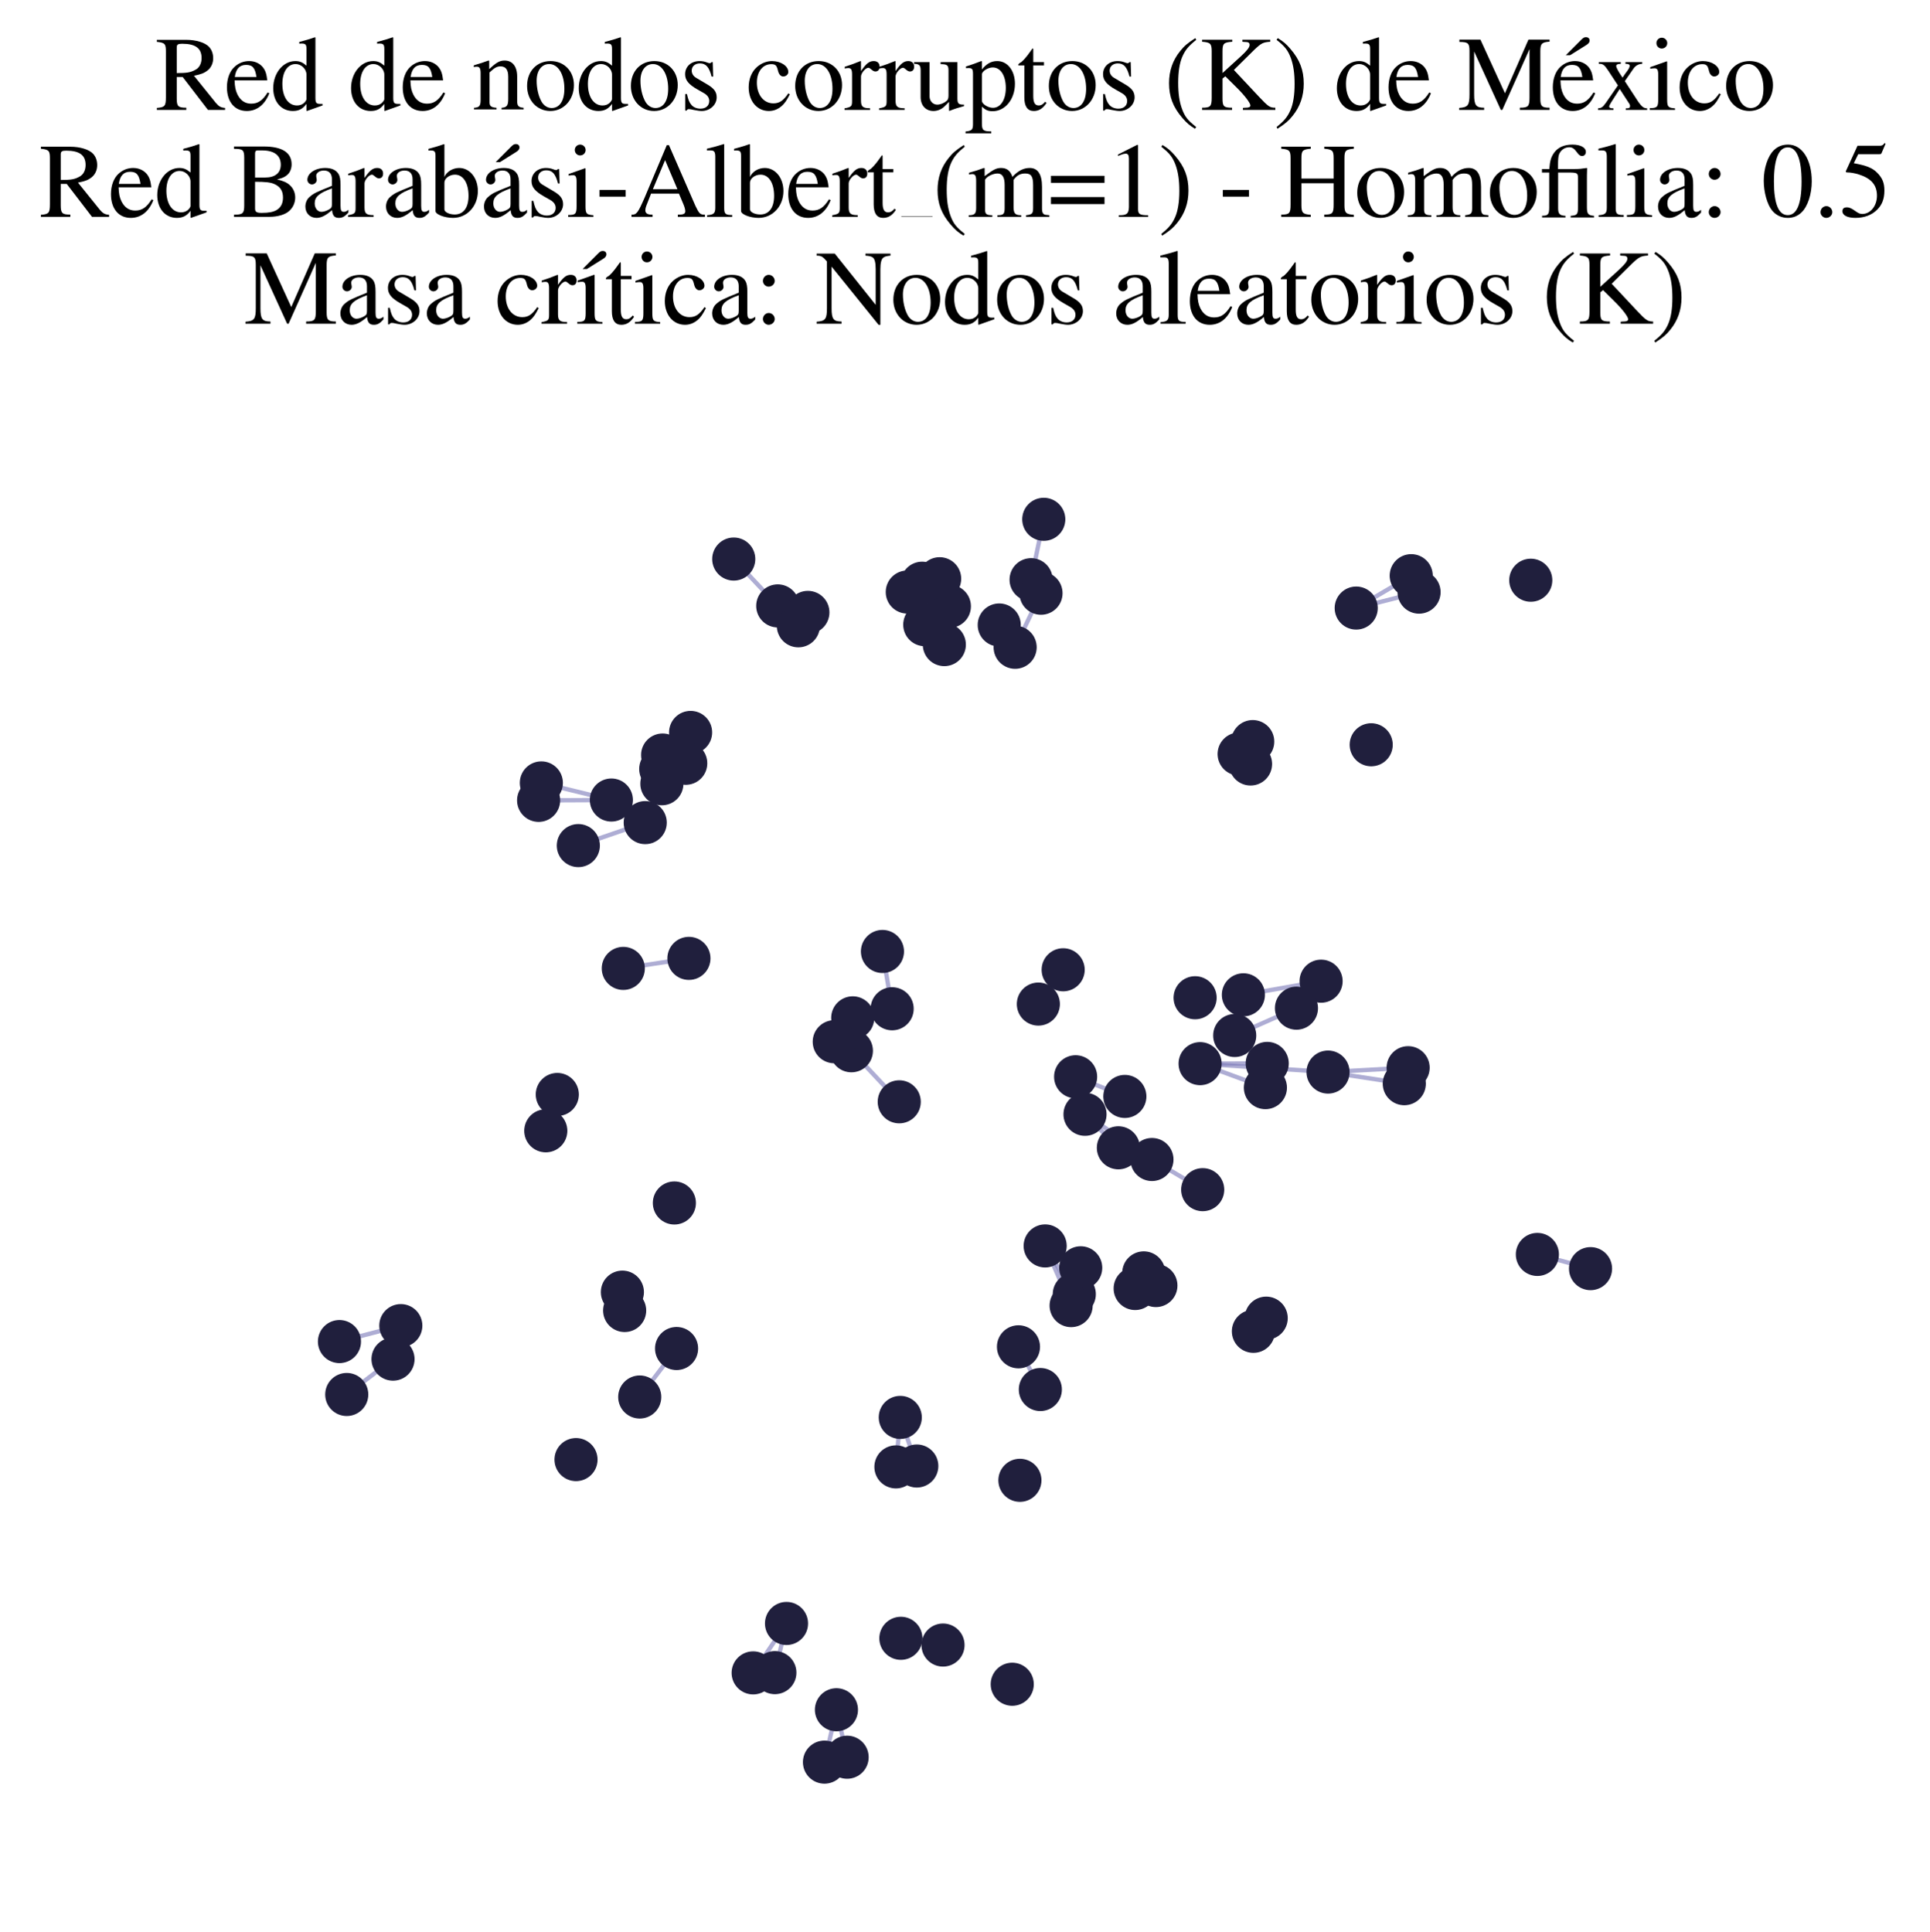 <?xml version="1.0" encoding="utf-8" standalone="no"?>
<!DOCTYPE svg PUBLIC "-//W3C//DTD SVG 1.1//EN"
  "http://www.w3.org/Graphics/SVG/1.1/DTD/svg11.dtd">
<svg xmlns:xlink="http://www.w3.org/1999/xlink" width="177.851pt" height="178.036pt" viewBox="0 0 177.851 178.036" xmlns="http://www.w3.org/2000/svg" version="1.1">
 <defs>
  <style type="text/css">*{stroke-linejoin: round; stroke-linecap: butt}</style>
 </defs>
 <g id="figure_1">
  <g id="patch_1">
   <path d="M 0 178.036 
L 177.851 178.036 
L 177.851 0 
L 0 0 
z
" style="fill: #ffffff"/>
  </g>
  <g id="axes_1">
   <g id="LineCollection_1">
    <path d="M 99.119 99.241 
L 103.657 101.054 
" clip-path="url(#pce86cc50e5)" style="fill: none; stroke: #7976b8; stroke-opacity: 0.6; stroke-width: 0.4"/>
    <path d="M 124.976 56.043 
L 130.767 54.575 
" clip-path="url(#pce86cc50e5)" style="fill: none; stroke: #7976b8; stroke-opacity: 0.6; stroke-width: 0.4"/>
    <path d="M 124.976 56.043 
L 130.045 53.059 
" clip-path="url(#pce86cc50e5)" style="fill: none; stroke: #7976b8; stroke-opacity: 0.6; stroke-width: 0.4"/>
    <path d="M 63.485 88.33 
L 57.438 89.254 
" clip-path="url(#pce86cc50e5)" style="fill: none; stroke: #7976b8; stroke-opacity: 0.6; stroke-width: 0.4"/>
    <path d="M 96.313 114.833 
L 98.706 120.332 
" clip-path="url(#pce86cc50e5)" style="fill: none; stroke: #7976b8; stroke-opacity: 0.6; stroke-width: 0.4"/>
    <path d="M 96.313 114.833 
L 98.998 119.28 
" clip-path="url(#pce86cc50e5)" style="fill: none; stroke: #7976b8; stroke-opacity: 0.6; stroke-width: 0.4"/>
    <path d="M 82.961 130.637 
L 82.56 135.197 
" clip-path="url(#pce86cc50e5)" style="fill: none; stroke: #7976b8; stroke-opacity: 0.6; stroke-width: 0.4"/>
    <path d="M 82.961 130.637 
L 84.483 135.116 
" clip-path="url(#pce86cc50e5)" style="fill: none; stroke: #7976b8; stroke-opacity: 0.6; stroke-width: 0.4"/>
    <path d="M 93.546 59.657 
L 95.93 54.676 
" clip-path="url(#pce86cc50e5)" style="fill: none; stroke: #7976b8; stroke-opacity: 0.6; stroke-width: 0.4"/>
    <path d="M 95.016 53.428 
L 96.184 47.863 
" clip-path="url(#pce86cc50e5)" style="fill: none; stroke: #7976b8; stroke-opacity: 0.6; stroke-width: 0.4"/>
    <path d="M 72.478 149.628 
L 71.405 154.16 
" clip-path="url(#pce86cc50e5)" style="fill: none; stroke: #7976b8; stroke-opacity: 0.6; stroke-width: 0.4"/>
    <path d="M 72.478 149.628 
L 69.404 154.183 
" clip-path="url(#pce86cc50e5)" style="fill: none; stroke: #7976b8; stroke-opacity: 0.6; stroke-width: 0.4"/>
    <path d="M 36.217 125.266 
L 31.953 128.524 
" clip-path="url(#pce86cc50e5)" style="fill: none; stroke: #7976b8; stroke-opacity: 0.6; stroke-width: 0.4"/>
    <path d="M 99.985 102.701 
L 106.154 106.867 
" clip-path="url(#pce86cc50e5)" style="fill: none; stroke: #7976b8; stroke-opacity: 0.6; stroke-width: 0.4"/>
    <path d="M 99.985 102.701 
L 103.06 105.789 
" clip-path="url(#pce86cc50e5)" style="fill: none; stroke: #7976b8; stroke-opacity: 0.6; stroke-width: 0.4"/>
    <path d="M 56.339 73.735 
L 49.634 73.766 
" clip-path="url(#pce86cc50e5)" style="fill: none; stroke: #7976b8; stroke-opacity: 0.6; stroke-width: 0.4"/>
    <path d="M 56.339 73.735 
L 49.886 72.158 
" clip-path="url(#pce86cc50e5)" style="fill: none; stroke: #7976b8; stroke-opacity: 0.6; stroke-width: 0.4"/>
    <path d="M 110.591 98.032 
L 122.379 98.808 
" clip-path="url(#pce86cc50e5)" style="fill: none; stroke: #7976b8; stroke-opacity: 0.6; stroke-width: 0.4"/>
    <path d="M 110.591 98.032 
L 116.608 100.243 
" clip-path="url(#pce86cc50e5)" style="fill: none; stroke: #7976b8; stroke-opacity: 0.6; stroke-width: 0.4"/>
    <path d="M 110.591 98.032 
L 116.776 98.01 
" clip-path="url(#pce86cc50e5)" style="fill: none; stroke: #7976b8; stroke-opacity: 0.6; stroke-width: 0.4"/>
    <path d="M 81.319 87.693 
L 82.213 92.974 
" clip-path="url(#pce86cc50e5)" style="fill: none; stroke: #7976b8; stroke-opacity: 0.6; stroke-width: 0.4"/>
    <path d="M 122.379 98.808 
L 129.406 99.879 
" clip-path="url(#pce86cc50e5)" style="fill: none; stroke: #7976b8; stroke-opacity: 0.6; stroke-width: 0.4"/>
    <path d="M 122.379 98.808 
L 129.76 98.405 
" clip-path="url(#pce86cc50e5)" style="fill: none; stroke: #7976b8; stroke-opacity: 0.6; stroke-width: 0.4"/>
    <path d="M 36.936 122.177 
L 31.281 123.646 
" clip-path="url(#pce86cc50e5)" style="fill: none; stroke: #7976b8; stroke-opacity: 0.6; stroke-width: 0.4"/>
    <path d="M 71.67 55.844 
L 67.615 51.526 
" clip-path="url(#pce86cc50e5)" style="fill: none; stroke: #7976b8; stroke-opacity: 0.6; stroke-width: 0.4"/>
    <path d="M 141.67 115.616 
L 146.57 116.926 
" clip-path="url(#pce86cc50e5)" style="fill: none; stroke: #7976b8; stroke-opacity: 0.6; stroke-width: 0.4"/>
    <path d="M 59.459 75.817 
L 53.294 77.935 
" clip-path="url(#pce86cc50e5)" style="fill: none; stroke: #7976b8; stroke-opacity: 0.6; stroke-width: 0.4"/>
    <path d="M 62.346 124.286 
L 58.952 128.755 
" clip-path="url(#pce86cc50e5)" style="fill: none; stroke: #7976b8; stroke-opacity: 0.6; stroke-width: 0.4"/>
    <path d="M 93.853 124.13 
L 95.869 128.066 
" clip-path="url(#pce86cc50e5)" style="fill: none; stroke: #7976b8; stroke-opacity: 0.6; stroke-width: 0.4"/>
    <path d="M 106.154 106.867 
L 110.831 109.647 
" clip-path="url(#pce86cc50e5)" style="fill: none; stroke: #7976b8; stroke-opacity: 0.6; stroke-width: 0.4"/>
    <path d="M 82.866 101.55 
L 78.457 96.846 
" clip-path="url(#pce86cc50e5)" style="fill: none; stroke: #7976b8; stroke-opacity: 0.6; stroke-width: 0.4"/>
    <path d="M 113.78 95.438 
L 119.469 92.919 
" clip-path="url(#pce86cc50e5)" style="fill: none; stroke: #7976b8; stroke-opacity: 0.6; stroke-width: 0.4"/>
    <path d="M 77.078 157.581 
L 78.063 161.957 
" clip-path="url(#pce86cc50e5)" style="fill: none; stroke: #7976b8; stroke-opacity: 0.6; stroke-width: 0.4"/>
    <path d="M 77.078 157.581 
L 75.976 162.409 
" clip-path="url(#pce86cc50e5)" style="fill: none; stroke: #7976b8; stroke-opacity: 0.6; stroke-width: 0.4"/>
    <path d="M 114.58 91.688 
L 121.74 90.432 
" clip-path="url(#pce86cc50e5)" style="fill: none; stroke: #7976b8; stroke-opacity: 0.6; stroke-width: 0.4"/>
    <path d="M 95.686 92.542 
L 97.972 89.381 
" clip-path="url(#pce86cc50e5)" style="fill: none; stroke: #7976b8; stroke-opacity: 0.6; stroke-width: 0.4"/>
    <path d="M 87.021 59.411 
L 86.59 53.34 
" clip-path="url(#pce86cc50e5)" style="fill: none; stroke: #7976b8; stroke-opacity: 0.6; stroke-width: 0.4"/>
    <path d="M 87.021 59.411 
L 84.977 53.752 
" clip-path="url(#pce86cc50e5)" style="fill: none; stroke: #7976b8; stroke-opacity: 0.6; stroke-width: 0.4"/>
    <path d="M 87.021 59.411 
L 83.606 54.566 
" clip-path="url(#pce86cc50e5)" style="fill: none; stroke: #7976b8; stroke-opacity: 0.6; stroke-width: 0.4"/>
   </g>
   <g id="PathCollection_1">
    <defs>
     <path id="m812e72fdb1" d="M 0 1.936 
C 0.514 1.936 1.006 1.732 1.369 1.369 
C 1.732 1.006 1.936 0.514 1.936 0 
C 1.936 -0.514 1.732 -1.006 1.369 -1.369 
C 1.006 -1.732 0.514 -1.936 0 -1.936 
C -0.514 -1.936 -1.006 -1.732 -1.369 -1.369 
C -1.732 -1.006 -1.936 -0.514 -1.936 0 
C -1.936 0.514 -1.732 1.006 -1.369 1.369 
C -1.006 1.732 -0.514 1.936 0 1.936 
z
" style="stroke: #201f3d; stroke-width: 0.1"/>
    </defs>
    <g clip-path="url(#pce86cc50e5)">
     <use xlink:href="#m812e72fdb1" x="124.976" y="56.043" style="fill: #201f3d; stroke: #201f3d; stroke-width: 0.1"/>
     <use xlink:href="#m812e72fdb1" x="95.869" y="128.066" style="fill: #201f3d; stroke: #201f3d; stroke-width: 0.1"/>
     <use xlink:href="#m812e72fdb1" x="87.487" y="55.882" style="fill: #201f3d; stroke: #201f3d; stroke-width: 0.1"/>
     <use xlink:href="#m812e72fdb1" x="114.188" y="69.494" style="fill: #201f3d; stroke: #201f3d; stroke-width: 0.1"/>
     <use xlink:href="#m812e72fdb1" x="95.016" y="53.428" style="fill: #201f3d; stroke: #201f3d; stroke-width: 0.1"/>
     <use xlink:href="#m812e72fdb1" x="116.682" y="121.489" style="fill: #201f3d; stroke: #201f3d; stroke-width: 0.1"/>
     <use xlink:href="#m812e72fdb1" x="99.119" y="99.241" style="fill: #201f3d; stroke: #201f3d; stroke-width: 0.1"/>
     <use xlink:href="#m812e72fdb1" x="93.986" y="136.434" style="fill: #201f3d; stroke: #201f3d; stroke-width: 0.1"/>
     <use xlink:href="#m812e72fdb1" x="69.404" y="154.183" style="fill: #201f3d; stroke: #201f3d; stroke-width: 0.1"/>
     <use xlink:href="#m812e72fdb1" x="60.887" y="70.875" style="fill: #201f3d; stroke: #201f3d; stroke-width: 0.1"/>
     <use xlink:href="#m812e72fdb1" x="81.319" y="87.693" style="fill: #201f3d; stroke: #201f3d; stroke-width: 0.1"/>
     <use xlink:href="#m812e72fdb1" x="114.58" y="91.688" style="fill: #201f3d; stroke: #201f3d; stroke-width: 0.1"/>
     <use xlink:href="#m812e72fdb1" x="67.615" y="51.526" style="fill: #201f3d; stroke: #201f3d; stroke-width: 0.1"/>
     <use xlink:href="#m812e72fdb1" x="58.952" y="128.755" style="fill: #201f3d; stroke: #201f3d; stroke-width: 0.1"/>
     <use xlink:href="#m812e72fdb1" x="57.438" y="89.254" style="fill: #201f3d; stroke: #201f3d; stroke-width: 0.1"/>
     <use xlink:href="#m812e72fdb1" x="36.936" y="122.177" style="fill: #201f3d; stroke: #201f3d; stroke-width: 0.1"/>
     <use xlink:href="#m812e72fdb1" x="62.144" y="110.874" style="fill: #201f3d; stroke: #201f3d; stroke-width: 0.1"/>
     <use xlink:href="#m812e72fdb1" x="53.294" y="77.935" style="fill: #201f3d; stroke: #201f3d; stroke-width: 0.1"/>
     <use xlink:href="#m812e72fdb1" x="56.339" y="73.735" style="fill: #201f3d; stroke: #201f3d; stroke-width: 0.1"/>
     <use xlink:href="#m812e72fdb1" x="78.063" y="161.957" style="fill: #201f3d; stroke: #201f3d; stroke-width: 0.1"/>
     <use xlink:href="#m812e72fdb1" x="116.608" y="100.243" style="fill: #201f3d; stroke: #201f3d; stroke-width: 0.1"/>
     <use xlink:href="#m812e72fdb1" x="71.67" y="55.844" style="fill: #201f3d; stroke: #201f3d; stroke-width: 0.1"/>
     <use xlink:href="#m812e72fdb1" x="130.767" y="54.575" style="fill: #201f3d; stroke: #201f3d; stroke-width: 0.1"/>
     <use xlink:href="#m812e72fdb1" x="106.154" y="106.867" style="fill: #201f3d; stroke: #201f3d; stroke-width: 0.1"/>
     <use xlink:href="#m812e72fdb1" x="82.961" y="130.637" style="fill: #201f3d; stroke: #201f3d; stroke-width: 0.1"/>
     <use xlink:href="#m812e72fdb1" x="49.886" y="72.158" style="fill: #201f3d; stroke: #201f3d; stroke-width: 0.1"/>
     <use xlink:href="#m812e72fdb1" x="61.062" y="69.586" style="fill: #201f3d; stroke: #201f3d; stroke-width: 0.1"/>
     <use xlink:href="#m812e72fdb1" x="82.866" y="101.55" style="fill: #201f3d; stroke: #201f3d; stroke-width: 0.1"/>
     <use xlink:href="#m812e72fdb1" x="105.4" y="117.317" style="fill: #201f3d; stroke: #201f3d; stroke-width: 0.1"/>
     <use xlink:href="#m812e72fdb1" x="83.017" y="150.996" style="fill: #201f3d; stroke: #201f3d; stroke-width: 0.1"/>
     <use xlink:href="#m812e72fdb1" x="78.457" y="96.846" style="fill: #201f3d; stroke: #201f3d; stroke-width: 0.1"/>
     <use xlink:href="#m812e72fdb1" x="99.985" y="102.701" style="fill: #201f3d; stroke: #201f3d; stroke-width: 0.1"/>
     <use xlink:href="#m812e72fdb1" x="86.9" y="151.618" style="fill: #201f3d; stroke: #201f3d; stroke-width: 0.1"/>
     <use xlink:href="#m812e72fdb1" x="87.021" y="59.411" style="fill: #201f3d; stroke: #201f3d; stroke-width: 0.1"/>
     <use xlink:href="#m812e72fdb1" x="98.998" y="119.28" style="fill: #201f3d; stroke: #201f3d; stroke-width: 0.1"/>
     <use xlink:href="#m812e72fdb1" x="115.24" y="70.413" style="fill: #201f3d; stroke: #201f3d; stroke-width: 0.1"/>
     <use xlink:href="#m812e72fdb1" x="121.74" y="90.432" style="fill: #201f3d; stroke: #201f3d; stroke-width: 0.1"/>
     <use xlink:href="#m812e72fdb1" x="115.441" y="68.349" style="fill: #201f3d; stroke: #201f3d; stroke-width: 0.1"/>
     <use xlink:href="#m812e72fdb1" x="82.56" y="135.197" style="fill: #201f3d; stroke: #201f3d; stroke-width: 0.1"/>
     <use xlink:href="#m812e72fdb1" x="50.296" y="104.222" style="fill: #201f3d; stroke: #201f3d; stroke-width: 0.1"/>
     <use xlink:href="#m812e72fdb1" x="63.639" y="67.504" style="fill: #201f3d; stroke: #201f3d; stroke-width: 0.1"/>
     <use xlink:href="#m812e72fdb1" x="110.131" y="91.958" style="fill: #201f3d; stroke: #201f3d; stroke-width: 0.1"/>
     <use xlink:href="#m812e72fdb1" x="62.346" y="124.286" style="fill: #201f3d; stroke: #201f3d; stroke-width: 0.1"/>
     <use xlink:href="#m812e72fdb1" x="110.591" y="98.032" style="fill: #201f3d; stroke: #201f3d; stroke-width: 0.1"/>
     <use xlink:href="#m812e72fdb1" x="104.607" y="118.756" style="fill: #201f3d; stroke: #201f3d; stroke-width: 0.1"/>
     <use xlink:href="#m812e72fdb1" x="53.081" y="134.525" style="fill: #201f3d; stroke: #201f3d; stroke-width: 0.1"/>
     <use xlink:href="#m812e72fdb1" x="106.518" y="118.484" style="fill: #201f3d; stroke: #201f3d; stroke-width: 0.1"/>
     <use xlink:href="#m812e72fdb1" x="93.279" y="155.23" style="fill: #201f3d; stroke: #201f3d; stroke-width: 0.1"/>
     <use xlink:href="#m812e72fdb1" x="72.478" y="149.628" style="fill: #201f3d; stroke: #201f3d; stroke-width: 0.1"/>
     <use xlink:href="#m812e72fdb1" x="60.992" y="72.234" style="fill: #201f3d; stroke: #201f3d; stroke-width: 0.1"/>
     <use xlink:href="#m812e72fdb1" x="98.706" y="120.332" style="fill: #201f3d; stroke: #201f3d; stroke-width: 0.1"/>
     <use xlink:href="#m812e72fdb1" x="71.405" y="154.16" style="fill: #201f3d; stroke: #201f3d; stroke-width: 0.1"/>
     <use xlink:href="#m812e72fdb1" x="103.06" y="105.789" style="fill: #201f3d; stroke: #201f3d; stroke-width: 0.1"/>
     <use xlink:href="#m812e72fdb1" x="99.589" y="116.848" style="fill: #201f3d; stroke: #201f3d; stroke-width: 0.1"/>
     <use xlink:href="#m812e72fdb1" x="115.503" y="122.702" style="fill: #201f3d; stroke: #201f3d; stroke-width: 0.1"/>
     <use xlink:href="#m812e72fdb1" x="97.972" y="89.381" style="fill: #201f3d; stroke: #201f3d; stroke-width: 0.1"/>
     <use xlink:href="#m812e72fdb1" x="113.78" y="95.438" style="fill: #201f3d; stroke: #201f3d; stroke-width: 0.1"/>
     <use xlink:href="#m812e72fdb1" x="95.686" y="92.542" style="fill: #201f3d; stroke: #201f3d; stroke-width: 0.1"/>
     <use xlink:href="#m812e72fdb1" x="83.606" y="54.566" style="fill: #201f3d; stroke: #201f3d; stroke-width: 0.1"/>
     <use xlink:href="#m812e72fdb1" x="92.08" y="57.602" style="fill: #201f3d; stroke: #201f3d; stroke-width: 0.1"/>
     <use xlink:href="#m812e72fdb1" x="93.546" y="59.657" style="fill: #201f3d; stroke: #201f3d; stroke-width: 0.1"/>
     <use xlink:href="#m812e72fdb1" x="84.977" y="53.752" style="fill: #201f3d; stroke: #201f3d; stroke-width: 0.1"/>
     <use xlink:href="#m812e72fdb1" x="74.447" y="56.442" style="fill: #201f3d; stroke: #201f3d; stroke-width: 0.1"/>
     <use xlink:href="#m812e72fdb1" x="78.581" y="93.811" style="fill: #201f3d; stroke: #201f3d; stroke-width: 0.1"/>
     <use xlink:href="#m812e72fdb1" x="86.59" y="53.34" style="fill: #201f3d; stroke: #201f3d; stroke-width: 0.1"/>
     <use xlink:href="#m812e72fdb1" x="103.657" y="101.054" style="fill: #201f3d; stroke: #201f3d; stroke-width: 0.1"/>
     <use xlink:href="#m812e72fdb1" x="77.078" y="157.581" style="fill: #201f3d; stroke: #201f3d; stroke-width: 0.1"/>
     <use xlink:href="#m812e72fdb1" x="84.483" y="135.116" style="fill: #201f3d; stroke: #201f3d; stroke-width: 0.1"/>
     <use xlink:href="#m812e72fdb1" x="73.568" y="57.678" style="fill: #201f3d; stroke: #201f3d; stroke-width: 0.1"/>
     <use xlink:href="#m812e72fdb1" x="31.953" y="128.524" style="fill: #201f3d; stroke: #201f3d; stroke-width: 0.1"/>
     <use xlink:href="#m812e72fdb1" x="51.356" y="100.873" style="fill: #201f3d; stroke: #201f3d; stroke-width: 0.1"/>
     <use xlink:href="#m812e72fdb1" x="57.562" y="120.784" style="fill: #201f3d; stroke: #201f3d; stroke-width: 0.1"/>
     <use xlink:href="#m812e72fdb1" x="146.57" y="116.926" style="fill: #201f3d; stroke: #201f3d; stroke-width: 0.1"/>
     <use xlink:href="#m812e72fdb1" x="36.217" y="125.266" style="fill: #201f3d; stroke: #201f3d; stroke-width: 0.1"/>
     <use xlink:href="#m812e72fdb1" x="110.831" y="109.647" style="fill: #201f3d; stroke: #201f3d; stroke-width: 0.1"/>
     <use xlink:href="#m812e72fdb1" x="85.218" y="57.574" style="fill: #201f3d; stroke: #201f3d; stroke-width: 0.1"/>
     <use xlink:href="#m812e72fdb1" x="141.062" y="53.477" style="fill: #201f3d; stroke: #201f3d; stroke-width: 0.1"/>
     <use xlink:href="#m812e72fdb1" x="76.877" y="96.012" style="fill: #201f3d; stroke: #201f3d; stroke-width: 0.1"/>
     <use xlink:href="#m812e72fdb1" x="130.045" y="53.059" style="fill: #201f3d; stroke: #201f3d; stroke-width: 0.1"/>
     <use xlink:href="#m812e72fdb1" x="59.459" y="75.817" style="fill: #201f3d; stroke: #201f3d; stroke-width: 0.1"/>
     <use xlink:href="#m812e72fdb1" x="141.67" y="115.616" style="fill: #201f3d; stroke: #201f3d; stroke-width: 0.1"/>
     <use xlink:href="#m812e72fdb1" x="96.184" y="47.863" style="fill: #201f3d; stroke: #201f3d; stroke-width: 0.1"/>
     <use xlink:href="#m812e72fdb1" x="95.93" y="54.676" style="fill: #201f3d; stroke: #201f3d; stroke-width: 0.1"/>
     <use xlink:href="#m812e72fdb1" x="129.76" y="98.405" style="fill: #201f3d; stroke: #201f3d; stroke-width: 0.1"/>
     <use xlink:href="#m812e72fdb1" x="119.469" y="92.919" style="fill: #201f3d; stroke: #201f3d; stroke-width: 0.1"/>
     <use xlink:href="#m812e72fdb1" x="129.406" y="99.879" style="fill: #201f3d; stroke: #201f3d; stroke-width: 0.1"/>
     <use xlink:href="#m812e72fdb1" x="82.213" y="92.974" style="fill: #201f3d; stroke: #201f3d; stroke-width: 0.1"/>
     <use xlink:href="#m812e72fdb1" x="31.281" y="123.646" style="fill: #201f3d; stroke: #201f3d; stroke-width: 0.1"/>
     <use xlink:href="#m812e72fdb1" x="93.853" y="124.13" style="fill: #201f3d; stroke: #201f3d; stroke-width: 0.1"/>
     <use xlink:href="#m812e72fdb1" x="96.313" y="114.833" style="fill: #201f3d; stroke: #201f3d; stroke-width: 0.1"/>
     <use xlink:href="#m812e72fdb1" x="49.634" y="73.766" style="fill: #201f3d; stroke: #201f3d; stroke-width: 0.1"/>
     <use xlink:href="#m812e72fdb1" x="57.354" y="119.091" style="fill: #201f3d; stroke: #201f3d; stroke-width: 0.1"/>
     <use xlink:href="#m812e72fdb1" x="116.776" y="98.01" style="fill: #201f3d; stroke: #201f3d; stroke-width: 0.1"/>
     <use xlink:href="#m812e72fdb1" x="63.192" y="70.349" style="fill: #201f3d; stroke: #201f3d; stroke-width: 0.1"/>
     <use xlink:href="#m812e72fdb1" x="122.379" y="98.808" style="fill: #201f3d; stroke: #201f3d; stroke-width: 0.1"/>
     <use xlink:href="#m812e72fdb1" x="75.976" y="162.409" style="fill: #201f3d; stroke: #201f3d; stroke-width: 0.1"/>
     <use xlink:href="#m812e72fdb1" x="126.357" y="68.642" style="fill: #201f3d; stroke: #201f3d; stroke-width: 0.1"/>
     <use xlink:href="#m812e72fdb1" x="63.485" y="88.33" style="fill: #201f3d; stroke: #201f3d; stroke-width: 0.1"/>
    </g>
   </g>
   <g id="text_1">
    <!-- Red de nodos corruptos (K) de México -->
    <g transform="translate(14.288 10.132) scale(0.096 -0.096)">
     <defs>
      <path id="NimbusRomNo9L-Regu-52" d="M 4218 121 
C 3974 140 3846 205 3661 424 
L 2342 2061 
C 2771 2143 2963 2219 3174 2388 
C 3379 2553 3501 2818 3501 3113 
C 3501 3385 3418 3618 3251 3801 
C 3008 4059 2477 4224 1875 4224 
L 109 4224 
L 109 4102 
C 589 4051 653 3981 653 3528 
L 653 765 
C 653 236 589 159 109 121 
L 109 0 
L 1882 0 
L 1882 134 
C 1389 134 1306 219 1306 692 
L 1306 1984 
L 1664 1984 
L 3187 0 
L 4218 0 
L 4218 121 
z
M 1306 3762 
C 1306 3937 1376 3987 1632 3987 
C 2432 3987 2803 3716 2803 3123 
C 2803 2807 2669 2542 2438 2423 
C 2144 2258 1920 2221 1306 2221 
L 1306 3762 
z
" transform="scale(0.016)"/>
      <path id="NimbusRomNo9L-Regu-65" d="M 2611 1053 
C 2304 564 2029 378 1619 378 
C 1254 378 979 564 794 930 
C 678 1174 634 1386 621 1779 
L 2592 1779 
C 2541 2193 2477 2377 2317 2581 
C 2125 2811 1830 2944 1498 2944 
C 1178 2944 877 2829 634 2611 
C 333 2349 160 1894 160 1370 
C 160 486 621 -64 1357 -64 
C 1965 -64 2445 315 2714 1008 
L 2611 1053 
z
M 634 1984 
C 704 2479 922 2714 1312 2714 
C 1702 2714 1856 2535 1939 1984 
L 634 1984 
z
" transform="scale(0.016)"/>
      <path id="NimbusRomNo9L-Regu-64" d="M 2202 -64 
L 3142 269 
L 3142 365 
C 3027 365 3014 365 2995 365 
C 2765 365 2714 435 2714 731 
L 2714 4364 
L 2682 4377 
C 2374 4268 2150 4204 1741 4096 
L 1741 3994 
C 1792 4000 1830 4000 1882 4000 
C 2118 4000 2176 3936 2176 3672 
L 2176 2669 
C 1933 2874 1760 2944 1504 2944 
C 768 2944 173 2221 173 1312 
C 173 493 653 -64 1357 -64 
C 1715 -64 1958 64 2176 365 
L 2176 -45 
L 2202 -64 
z
M 2176 653 
C 2176 608 2131 531 2067 461 
C 1952 333 1792 269 1606 269 
C 1075 269 723 781 723 1568 
C 723 2291 1037 2765 1523 2765 
C 1862 2765 2176 2464 2176 2125 
L 2176 653 
z
" transform="scale(0.016)"/>
      <path id="NimbusRomNo9L-Regu-6e" d="M 102 2579 
C 141 2598 205 2605 275 2605 
C 454 2605 512 2509 512 2195 
L 512 608 
C 512 243 442 154 115 128 
L 115 32 
L 1472 32 
L 1472 128 
C 1146 154 1050 230 1050 461 
L 1050 2259 
C 1357 2547 1498 2624 1709 2624 
C 2022 2624 2176 2426 2176 2003 
L 2176 666 
C 2176 262 2093 154 1773 128 
L 1773 32 
L 3104 32 
L 3104 128 
C 2790 160 2714 237 2714 550 
L 2714 2016 
C 2714 2618 2432 2976 1958 2976 
C 1664 2976 1466 2867 1030 2458 
L 1030 2963 
L 986 2976 
C 672 2861 454 2790 102 2688 
L 102 2579 
z
" transform="scale(0.016)"/>
      <path id="NimbusRomNo9L-Regu-6f" d="M 1600 2944 
C 768 2944 186 2330 186 1446 
C 186 582 781 -64 1587 -64 
C 2394 -64 3008 614 3008 1498 
C 3008 2336 2419 2944 1600 2944 
z
M 1517 2765 
C 2054 2765 2432 2150 2432 1274 
C 2432 550 2144 115 1664 115 
C 1414 115 1178 269 1043 525 
C 864 858 762 1306 762 1760 
C 762 2368 1062 2765 1517 2765 
z
" transform="scale(0.016)"/>
      <path id="NimbusRomNo9L-Regu-73" d="M 2016 2010 
L 1990 2880 
L 1920 2880 
L 1907 2867 
C 1850 2822 1843 2816 1818 2816 
C 1779 2816 1715 2829 1645 2861 
C 1504 2915 1363 2944 1197 2944 
C 691 2944 326 2616 326 2154 
C 326 1796 531 1539 1075 1231 
L 1446 1020 
C 1670 892 1779 737 1779 539 
C 1779 256 1574 77 1248 77 
C 1030 77 832 159 710 298 
C 576 455 518 600 435 960 
L 333 960 
L 333 -39 
L 416 -39 
C 461 33 486 48 563 48 
C 621 48 710 35 858 -2 
C 1037 -39 1210 -64 1325 -64 
C 1818 -64 2227 308 2227 757 
C 2227 1077 2074 1289 1690 1520 
L 998 1930 
C 819 2033 723 2194 723 2367 
C 723 2624 922 2803 1216 2803 
C 1581 2803 1773 2583 1920 2010 
L 2016 2010 
z
" transform="scale(0.016)"/>
      <path id="NimbusRomNo9L-Regu-63" d="M 2547 998 
C 2240 550 2010 397 1645 397 
C 1062 397 653 909 653 1645 
C 653 2304 1005 2758 1523 2758 
C 1754 2758 1837 2688 1901 2451 
L 1939 2310 
C 1990 2131 2106 2016 2240 2016 
C 2406 2016 2547 2138 2547 2285 
C 2547 2643 2099 2944 1562 2944 
C 1248 2944 922 2816 659 2586 
C 339 2304 160 1869 160 1363 
C 160 531 666 -64 1376 -64 
C 1664 -64 1920 38 2150 237 
C 2323 390 2445 563 2637 941 
L 2547 998 
z
" transform="scale(0.016)"/>
      <path id="NimbusRomNo9L-Regu-72" d="M 45 2496 
C 134 2515 192 2522 269 2522 
C 429 2522 486 2419 486 2138 
L 486 538 
C 486 218 442 173 32 96 
L 32 0 
L 1568 0 
L 1568 102 
C 1133 102 1024 199 1024 565 
L 1024 2013 
C 1024 2219 1299 2541 1472 2541 
C 1510 2541 1568 2509 1638 2445 
C 1741 2355 1811 2317 1894 2317 
C 2048 2317 2144 2426 2144 2605 
C 2144 2816 2010 2944 1792 2944 
C 1523 2944 1338 2797 1024 2343 
L 1024 2931 
L 992 2944 
C 653 2803 422 2721 45 2599 
L 45 2496 
z
" transform="scale(0.016)"/>
      <path id="NimbusRomNo9L-Regu-75" d="M 3066 320 
L 3034 320 
C 2739 320 2669 390 2669 685 
L 2669 2880 
L 1658 2880 
L 1658 2758 
C 2054 2758 2131 2694 2131 2375 
L 2131 875 
C 2131 697 2099 607 2010 537 
C 1837 397 1638 320 1446 320 
C 1197 320 992 537 992 805 
L 992 2880 
L 58 2880 
L 58 2778 
C 365 2778 454 2682 454 2387 
L 454 770 
C 454 263 762 -64 1229 -64 
C 1466 -64 1715 38 1888 211 
L 2163 486 
L 2163 -45 
L 2189 -58 
C 2509 70 2739 141 3066 230 
L 3066 320 
z
" transform="scale(0.016)"/>
      <path id="NimbusRomNo9L-Regu-70" d="M 58 2516 
C 115 2522 160 2522 218 2522 
C 435 2522 480 2458 480 2155 
L 480 -855 
C 480 -1189 410 -1261 32 -1299 
L 32 -1408 
L 1581 -1408 
L 1581 -1293 
C 1101 -1293 1018 -1222 1018 -816 
L 1018 199 
C 1242 -13 1395 -77 1664 -77 
C 2419 -77 3008 643 3008 1575 
C 3008 2372 2560 2944 1939 2944 
C 1581 2944 1299 2784 1018 2438 
L 1018 2931 
L 979 2944 
C 634 2810 410 2726 58 2618 
L 58 2516 
z
M 1018 2136 
C 1018 2329 1376 2560 1670 2560 
C 2144 2560 2458 2071 2458 1324 
C 2458 611 2144 128 1683 128 
C 1382 128 1018 359 1018 552 
L 1018 2136 
z
" transform="scale(0.016)"/>
      <path id="NimbusRomNo9L-Regu-74" d="M 1632 2880 
L 986 2880 
L 986 3622 
C 986 3686 979 3706 941 3706 
C 896 3648 858 3590 813 3526 
C 570 3174 294 2867 192 2841 
C 122 2794 83 2748 83 2715 
C 83 2695 90 2682 109 2682 
L 448 2682 
L 448 751 
C 448 212 640 -64 1018 -64 
C 1331 -64 1574 90 1786 423 
L 1702 493 
C 1568 333 1459 269 1318 269 
C 1082 269 986 443 986 847 
L 986 2682 
L 1632 2682 
L 1632 2880 
z
" transform="scale(0.016)"/>
      <path id="NimbusRomNo9L-Regu-28" d="M 1888 4326 
C 1414 4019 1222 3853 986 3558 
C 531 3002 307 2362 307 1613 
C 307 800 544 173 1107 -480 
C 1370 -787 1536 -928 1869 -1133 
L 1946 -1030 
C 1434 -627 1254 -403 1082 77 
C 928 506 858 992 858 1632 
C 858 2304 941 2829 1114 3226 
C 1293 3622 1485 3853 1946 4224 
L 1888 4326 
z
" transform="scale(0.016)"/>
      <path id="NimbusRomNo9L-Regu-4b" d="M 2643 4109 
C 2720 4096 2784 4096 2810 4096 
C 3002 4096 3078 4045 3078 3917 
C 3078 3775 2931 3583 2579 3257 
L 1446 2224 
L 1446 3534 
C 1446 4000 1517 4071 2035 4109 
L 2035 4231 
L 218 4231 
L 218 4109 
C 717 4071 794 3988 794 3531 
L 794 750 
C 794 217 723 134 218 134 
L 218 0 
L 2022 0 
L 2022 134 
C 1523 134 1446 211 1446 683 
L 1446 1891 
L 1613 2026 
L 2291 1355 
C 2778 876 3123 422 3123 269 
C 3123 179 3034 134 2854 134 
C 2822 134 2752 134 2675 121 
L 2675 0 
L 4627 0 
L 4627 134 
C 4294 134 4205 198 3622 816 
L 2131 2409 
L 3347 3611 
C 3782 4026 3885 4077 4320 4109 
L 4320 4231 
L 2643 4231 
L 2643 4109 
z
" transform="scale(0.016)"/>
      <path id="NimbusRomNo9L-Regu-29" d="M 243 -1133 
C 717 -826 909 -659 1146 -365 
C 1600 192 1824 832 1824 1581 
C 1824 2400 1587 3021 1024 3674 
C 762 3981 595 4122 262 4326 
L 186 4224 
C 698 3821 870 3597 1050 3117 
C 1203 2688 1274 2202 1274 1562 
C 1274 896 1190 365 1018 -26 
C 838 -429 646 -659 186 -1030 
L 243 -1133 
z
" transform="scale(0.016)"/>
      <path id="NimbusRomNo9L-Regu-4d" d="M 4314 3667 
L 4314 751 
C 4314 217 4237 134 3731 134 
L 3731 0 
L 5523 0 
L 5523 134 
C 5056 134 4966 223 4966 681 
L 4966 3536 
C 4966 3993 5050 4077 5523 4115 
L 5523 4237 
L 4250 4237 
L 2835 1004 
L 1357 4237 
L 90 4237 
L 90 4096 
C 614 4096 698 4019 698 3550 
L 698 943 
C 698 282 608 159 77 121 
L 77 0 
L 1581 0 
L 1581 134 
C 1088 134 979 282 979 931 
L 979 3520 
L 2586 0 
L 2675 0 
L 4314 3667 
z
" transform="scale(0.016)"/>
      <path id="NimbusRomNo9L-Regu-b4" d="M 851 3264 
L 1837 3882 
C 1971 3964 2029 4047 2029 4148 
C 2029 4275 1946 4352 1805 4352 
C 1709 4352 1651 4320 1536 4206 
L 595 3264 
L 851 3264 
z
" transform="scale(0.016)"/>
      <path id="NimbusRomNo9L-Regu-78" d="M 1779 0 
L 3066 0 
L 3066 96 
C 2867 96 2739 198 2541 480 
L 1722 1735 
L 2253 2502 
C 2374 2675 2566 2778 2771 2778 
L 2771 2880 
L 1760 2880 
L 1760 2778 
C 1952 2778 2016 2740 2016 2649 
C 2016 2571 1939 2430 1779 2229 
C 1747 2191 1670 2075 1587 1946 
L 1498 2074 
C 1318 2342 1203 2560 1203 2643 
C 1203 2733 1286 2778 1478 2778 
L 1478 2880 
L 154 2880 
L 154 2778 
L 211 2778 
C 403 2778 506 2695 704 2396 
L 1306 1479 
L 576 422 
C 384 160 320 115 109 96 
L 109 0 
L 1037 0 
L 1037 96 
C 858 96 781 128 781 211 
C 781 250 826 346 909 474 
L 1414 1261 
L 1997 365 
C 2022 326 2035 288 2035 250 
C 2035 123 1990 96 1779 96 
L 1779 0 
z
" transform="scale(0.016)"/>
      <path id="NimbusRomNo9L-Regu-69" d="M 1120 2929 
L 128 2579 
L 128 2484 
L 179 2490 
C 256 2502 339 2509 397 2509 
C 550 2509 608 2406 608 2125 
L 608 640 
C 608 179 544 109 102 109 
L 102 0 
L 1619 0 
L 1619 96 
C 1197 128 1146 191 1146 650 
L 1146 2910 
L 1120 2929 
z
M 819 4352 
C 646 4352 499 4205 499 4026 
C 499 3847 640 3699 819 3699 
C 1005 3699 1152 3840 1152 4026 
C 1152 4205 1005 4352 819 4352 
z
" transform="scale(0.016)"/>
     </defs>
     <use xlink:href="#NimbusRomNo9L-Regu-52" transform="scale(0.996)"/>
     <use xlink:href="#NimbusRomNo9L-Regu-65" transform="translate(66.45 0) scale(0.996)"/>
     <use xlink:href="#NimbusRomNo9L-Regu-64" transform="translate(110.684 0) scale(0.996)"/>
     <use xlink:href="#NimbusRomNo9L-Regu-64" transform="translate(185.403 0) scale(0.996)"/>
     <use xlink:href="#NimbusRomNo9L-Regu-65" transform="translate(235.217 0) scale(0.996)"/>
     <use xlink:href="#NimbusRomNo9L-Regu-6e" transform="translate(304.357 0) scale(0.996)"/>
     <use xlink:href="#NimbusRomNo9L-Regu-6f" transform="translate(354.17 0) scale(0.996)"/>
     <use xlink:href="#NimbusRomNo9L-Regu-64" transform="translate(403.983 0) scale(0.996)"/>
     <use xlink:href="#NimbusRomNo9L-Regu-6f" transform="translate(453.796 0) scale(0.996)"/>
     <use xlink:href="#NimbusRomNo9L-Regu-73" transform="translate(503.61 0) scale(0.996)"/>
     <use xlink:href="#NimbusRomNo9L-Regu-63" transform="translate(567.27 0) scale(0.996)"/>
     <use xlink:href="#NimbusRomNo9L-Regu-6f" transform="translate(611.503 0) scale(0.996)"/>
     <use xlink:href="#NimbusRomNo9L-Regu-72" transform="translate(661.317 0) scale(0.996)"/>
     <use xlink:href="#NimbusRomNo9L-Regu-72" transform="translate(694.492 0) scale(0.996)"/>
     <use xlink:href="#NimbusRomNo9L-Regu-75" transform="translate(727.667 0) scale(0.996)"/>
     <use xlink:href="#NimbusRomNo9L-Regu-70" transform="translate(777.48 0) scale(0.996)"/>
     <use xlink:href="#NimbusRomNo9L-Regu-74" transform="translate(827.294 0) scale(0.996)"/>
     <use xlink:href="#NimbusRomNo9L-Regu-6f" transform="translate(854.989 0) scale(0.996)"/>
     <use xlink:href="#NimbusRomNo9L-Regu-73" transform="translate(904.802 0) scale(0.996)"/>
     <use xlink:href="#NimbusRomNo9L-Regu-28" transform="translate(968.462 0) scale(0.996)"/>
     <use xlink:href="#NimbusRomNo9L-Regu-4b" transform="translate(1001.637 0) scale(0.996)"/>
     <use xlink:href="#NimbusRomNo9L-Regu-29" transform="translate(1073.567 0) scale(0.996)"/>
     <use xlink:href="#NimbusRomNo9L-Regu-64" transform="translate(1131.649 0) scale(0.996)"/>
     <use xlink:href="#NimbusRomNo9L-Regu-65" transform="translate(1181.462 0) scale(0.996)"/>
     <use xlink:href="#NimbusRomNo9L-Regu-4d" transform="translate(1250.603 0) scale(0.996)"/>
     <use xlink:href="#NimbusRomNo9L-Regu-b4" transform="translate(1344.699 0.498) scale(0.996)"/>
     <use xlink:href="#NimbusRomNo9L-Regu-65" transform="translate(1339.17 0) scale(0.996)"/>
     <use xlink:href="#NimbusRomNo9L-Regu-78" transform="translate(1383.403 0) scale(0.996)"/>
     <use xlink:href="#NimbusRomNo9L-Regu-69" transform="translate(1433.216 0) scale(0.996)"/>
     <use xlink:href="#NimbusRomNo9L-Regu-63" transform="translate(1460.911 0) scale(0.996)"/>
     <use xlink:href="#NimbusRomNo9L-Regu-6f" transform="translate(1505.145 0) scale(0.996)"/>
    </g>
    <!-- Red Barabási-Albert_(m=1) - Homofilia: 0.5 -->
    <g transform="translate(3.6 19.984) scale(0.096 -0.096)">
     <defs>
      <path id="NimbusRomNo9L-Regu-42" d="M 109 4237 
L 109 4096 
C 646 4096 723 4026 723 3548 
L 723 689 
C 723 212 640 128 109 128 
L 109 0 
L 2246 0 
C 2746 0 3200 136 3437 356 
C 3667 564 3795 855 3795 1165 
C 3795 1451 3680 1710 3482 1897 
C 3290 2072 3117 2150 2701 2253 
C 3034 2335 3168 2398 3322 2531 
C 3482 2671 3578 2903 3578 3163 
C 3578 3871 3008 4237 1901 4237 
L 109 4237 
z
M 1376 2112 
C 1997 2112 2291 2080 2522 1982 
C 2886 1827 3059 1568 3059 1159 
C 3059 809 2925 555 2669 406 
C 2464 290 2202 238 1779 238 
C 1466 238 1376 296 1376 504 
L 1376 2112 
z
M 1376 2368 
L 1376 3812 
C 1376 3944 1421 4001 1517 4001 
L 1798 4001 
C 2534 4001 2925 3699 2925 3137 
C 2925 2646 2586 2368 1984 2368 
L 1376 2368 
z
" transform="scale(0.016)"/>
      <path id="NimbusRomNo9L-Regu-61" d="M 2829 423 
C 2720 333 2643 301 2547 301 
C 2400 301 2355 390 2355 672 
L 2355 1920 
C 2355 2253 2323 2438 2227 2592 
C 2086 2822 1811 2944 1434 2944 
C 832 2944 358 2630 358 2227 
C 358 2080 486 1952 634 1952 
C 787 1952 922 2080 922 2221 
C 922 2246 915 2278 909 2323 
C 896 2381 890 2432 890 2477 
C 890 2650 1094 2790 1350 2790 
C 1664 2790 1837 2605 1837 2259 
L 1837 1869 
C 851 1472 742 1421 467 1178 
C 326 1050 237 832 237 621 
C 237 218 518 -64 909 -64 
C 1190 -64 1453 70 1843 403 
C 1875 70 1990 -64 2253 -64 
C 2470 -64 2605 13 2829 256 
L 2829 423 
z
M 1837 783 
C 1837 584 1805 526 1670 449 
C 1517 359 1338 301 1203 301 
C 979 301 800 520 800 796 
L 800 822 
C 800 1201 1062 1433 1837 1715 
L 1837 783 
z
" transform="scale(0.016)"/>
      <path id="NimbusRomNo9L-Regu-62" d="M 979 4364 
L 947 4377 
C 678 4281 506 4230 205 4147 
L 19 4096 
L 19 3994 
C 58 4000 83 4000 128 4000 
C 384 4000 442 3942 442 3673 
L 442 347 
C 442 147 986 -64 1498 -64 
C 2342 -64 2995 640 2995 1555 
C 2995 2342 2509 2944 1869 2944 
C 1478 2944 1107 2714 979 2400 
L 979 4364 
z
M 979 2061 
C 979 2310 1280 2541 1613 2541 
C 2112 2541 2432 2042 2432 1261 
C 2432 550 2125 141 1600 141 
C 1267 141 979 288 979 448 
L 979 2061 
z
" transform="scale(0.016)"/>
      <path id="NimbusRomNo9L-Regu-2d" d="M 250 1619 
L 250 1216 
L 1824 1216 
L 1824 1619 
L 250 1619 
z
" transform="scale(0.016)"/>
      <path id="NimbusRomNo9L-Regu-41" d="M 4518 128 
C 4230 128 4166 192 3942 667 
L 2349 4320 
L 2221 4320 
L 890 1168 
C 480 231 403 128 96 128 
L 96 0 
L 1363 0 
L 1363 128 
C 1056 128 928 212 928 393 
C 928 470 947 560 979 645 
L 1274 1401 
L 2950 1401 
L 3213 778 
C 3290 602 3334 434 3334 342 
C 3334 180 3226 128 2886 128 
L 2886 0 
L 4518 0 
L 4518 128 
z
M 1382 1664 
L 2118 3416 
L 2861 1664 
L 1382 1664 
z
" transform="scale(0.016)"/>
      <path id="NimbusRomNo9L-Regu-6c" d="M 122 4000 
L 160 4000 
C 230 4000 307 4000 358 4000 
C 563 4000 627 3910 627 3610 
L 627 557 
C 627 211 538 128 134 96 
L 134 0 
L 1645 0 
L 1645 109 
C 1242 109 1165 173 1165 528 
L 1165 4371 
L 1139 4384 
C 806 4275 563 4211 122 4103 
L 122 4000 
z
" transform="scale(0.016)"/>
      <path id="NimbusRomNo9L-Regu-6d" d="M 122 2547 
C 205 2566 256 2573 326 2573 
C 493 2573 550 2470 550 2162 
L 550 539 
C 550 192 461 96 102 96 
L 102 0 
L 1523 0 
L 1523 96 
C 1184 96 1088 166 1088 418 
L 1088 2234 
C 1088 2246 1139 2310 1184 2355 
C 1344 2502 1619 2611 1843 2611 
C 2125 2611 2266 2385 2266 1932 
L 2266 528 
C 2266 167 2195 96 1830 96 
L 1830 0 
L 3264 0 
L 3264 96 
C 2899 96 2803 205 2803 603 
L 2803 2221 
C 2995 2496 3206 2611 3501 2611 
C 3866 2611 3981 2438 3981 1907 
L 3981 557 
C 3981 192 3930 141 3558 96 
L 3558 0 
L 4960 0 
L 4960 96 
L 4794 115 
C 4602 115 4518 230 4518 480 
L 4518 1802 
C 4518 2559 4269 2944 3776 2944 
C 3405 2944 3078 2778 2733 2407 
C 2618 2771 2400 2944 2054 2944 
C 1773 2944 1594 2854 1062 2451 
L 1062 2931 
L 1018 2944 
C 691 2822 474 2752 122 2656 
L 122 2547 
z
" transform="scale(0.016)"/>
      <path id="NimbusRomNo9L-Regu-3d" d="M 3418 2470 
L 192 2470 
L 192 2048 
L 3418 2048 
L 3418 2470 
z
M 3418 1190 
L 192 1190 
L 192 768 
L 3418 768 
L 3418 1190 
z
" transform="scale(0.016)"/>
      <path id="NimbusRomNo9L-Regu-31" d="M 1862 4339 
L 710 3757 
L 710 3667 
C 787 3699 858 3725 883 3738 
C 998 3783 1107 3808 1171 3808 
C 1306 3808 1363 3711 1363 3505 
L 1363 592 
C 1363 379 1312 232 1210 173 
C 1114 116 1024 96 755 96 
L 755 0 
L 2522 0 
L 2522 96 
C 2016 96 1914 160 1914 470 
L 1914 4327 
L 1862 4339 
z
" transform="scale(0.016)"/>
      <path id="NimbusRomNo9L-Regu-48" d="M 1338 2304 
L 1338 3533 
C 1338 3990 1408 4059 1901 4104 
L 1901 4224 
L 122 4224 
L 122 4104 
C 614 4059 685 3989 685 3527 
L 685 749 
C 685 210 621 134 122 134 
L 122 0 
L 1901 0 
L 1901 121 
C 1421 159 1338 242 1338 699 
L 1338 2022 
L 3277 2022 
L 3277 757 
C 3277 211 3213 134 2714 134 
L 2714 0 
L 4493 0 
L 4493 121 
C 4013 159 3930 242 3930 696 
L 3930 3529 
C 3930 3989 4000 4059 4493 4104 
L 4493 4224 
L 2714 4224 
L 2714 4104 
C 3206 4059 3277 3990 3277 3533 
L 3277 2304 
L 1338 2304 
z
" transform="scale(0.016)"/>
      <path id="NimbusRomNo9L-Regu-2" d="M 198 2669 
L 634 2669 
L 634 566 
C 634 148 563 64 205 64 
L 205 -38 
L 1613 -38 
L 1613 58 
C 1254 84 1171 175 1171 532 
L 1171 2669 
L 1722 2669 
C 2336 2669 2368 2650 2368 2305 
L 2368 591 
C 2368 149 2323 90 1926 58 
L 1926 -38 
L 3334 -38 
L 3334 58 
C 2976 90 2906 175 2906 590 
L 2906 2289 
C 2906 2431 2906 2581 2918 2924 
L 2893 2943 
C 2611 2899 2426 2880 2170 2880 
L 1165 2880 
L 1165 3151 
C 1165 3429 1184 3624 1216 3732 
C 1306 4003 1555 4192 1843 4192 
C 2022 4192 2144 4110 2298 3895 
C 2419 3726 2502 3663 2611 3663 
C 2746 3663 2842 3770 2842 3909 
C 2842 4175 2522 4352 2029 4352 
C 1542 4352 1171 4188 941 3878 
C 749 3619 678 3385 640 2880 
L 198 2880 
L 198 2669 
z
" transform="scale(0.016)"/>
      <path id="NimbusRomNo9L-Regu-3a" d="M 870 2944 
C 678 2944 518 2777 518 2579 
C 518 2393 678 2233 864 2233 
C 1062 2233 1229 2393 1229 2579 
C 1229 2777 1062 2944 870 2944 
z
M 870 646 
C 678 646 518 480 518 281 
C 518 96 678 -64 864 -64 
C 1062 -64 1229 96 1229 281 
C 1229 480 1062 646 870 646 
z
" transform="scale(0.016)"/>
      <path id="NimbusRomNo9L-Regu-30" d="M 1626 4352 
C 1274 4352 1005 4244 768 4020 
C 397 3661 154 2925 154 2176 
C 154 1479 365 730 666 372 
C 902 90 1229 -64 1600 -64 
C 1926 -64 2202 45 2432 269 
C 2803 621 3046 1364 3046 2138 
C 3046 3450 2464 4352 1626 4352 
z
M 1606 4186 
C 2144 4186 2432 3463 2432 2125 
C 2432 788 2150 103 1600 103 
C 1050 103 768 788 768 2119 
C 768 3476 1056 4186 1606 4186 
z
" transform="scale(0.016)"/>
      <path id="NimbusRomNo9L-Regu-2e" d="M 800 646 
C 608 646 448 480 448 281 
C 448 96 608 -64 794 -64 
C 992 -64 1158 96 1158 281 
C 1158 480 992 646 800 646 
z
" transform="scale(0.016)"/>
      <path id="NimbusRomNo9L-Regu-35" d="M 1158 3776 
L 2413 3776 
C 2515 3776 2541 3789 2560 3834 
L 2803 4403 
L 2746 4448 
C 2650 4314 2586 4282 2451 4282 
L 1114 4282 
L 416 2759 
C 410 2746 410 2740 410 2727 
C 410 2695 435 2676 486 2676 
C 691 2676 947 2631 1210 2547 
C 1946 2309 2285 1910 2285 1274 
C 2285 656 1894 173 1395 173 
C 1267 173 1158 218 966 360 
C 762 508 614 572 480 572 
C 294 572 205 495 205 334 
C 205 90 506 -64 986 -64 
C 1523 -64 1984 110 2304 438 
C 2598 728 2733 1094 2733 1583 
C 2733 2046 2611 2342 2291 2663 
C 2010 2947 1645 3094 890 3229 
L 1158 3776 
z
" transform="scale(0.016)"/>
     </defs>
     <use xlink:href="#NimbusRomNo9L-Regu-52" transform="scale(0.996)"/>
     <use xlink:href="#NimbusRomNo9L-Regu-65" transform="translate(66.45 0) scale(0.996)"/>
     <use xlink:href="#NimbusRomNo9L-Regu-64" transform="translate(110.684 0) scale(0.996)"/>
     <use xlink:href="#NimbusRomNo9L-Regu-42" transform="translate(185.403 0) scale(0.996)"/>
     <use xlink:href="#NimbusRomNo9L-Regu-61" transform="translate(251.853 0) scale(0.996)"/>
     <use xlink:href="#NimbusRomNo9L-Regu-72" transform="translate(296.087 0) scale(0.996)"/>
     <use xlink:href="#NimbusRomNo9L-Regu-61" transform="translate(329.262 0) scale(0.996)"/>
     <use xlink:href="#NimbusRomNo9L-Regu-62" transform="translate(373.496 0) scale(0.996)"/>
     <use xlink:href="#NimbusRomNo9L-Regu-b4" transform="translate(428.838 0.498) scale(0.996)"/>
     <use xlink:href="#NimbusRomNo9L-Regu-61" transform="translate(423.309 0) scale(0.996)"/>
     <use xlink:href="#NimbusRomNo9L-Regu-73" transform="translate(467.543 0) scale(0.996)"/>
     <use xlink:href="#NimbusRomNo9L-Regu-69" transform="translate(506.296 0) scale(0.996)"/>
     <use xlink:href="#NimbusRomNo9L-Regu-2d" transform="translate(533.991 0) scale(0.996)"/>
     <use xlink:href="#NimbusRomNo9L-Regu-41" transform="translate(567.167 0) scale(0.996)"/>
     <use xlink:href="#NimbusRomNo9L-Regu-6c" transform="translate(639.097 0) scale(0.996)"/>
     <use xlink:href="#NimbusRomNo9L-Regu-62" transform="translate(666.792 0) scale(0.996)"/>
     <use xlink:href="#NimbusRomNo9L-Regu-65" transform="translate(716.605 0) scale(0.996)"/>
     <use xlink:href="#NimbusRomNo9L-Regu-72" transform="translate(760.839 0) scale(0.996)"/>
     <use xlink:href="#NimbusRomNo9L-Regu-74" transform="translate(794.014 0) scale(0.996)"/>
     <use xlink:href="#NimbusRomNo9L-Regu-28" transform="translate(857.575 0) scale(0.996)"/>
     <use xlink:href="#NimbusRomNo9L-Regu-6d" transform="translate(890.75 0) scale(0.996)"/>
     <use xlink:href="#NimbusRomNo9L-Regu-3d" transform="translate(968.258 0) scale(0.996)"/>
     <use xlink:href="#NimbusRomNo9L-Regu-31" transform="translate(1024.446 0) scale(0.996)"/>
     <use xlink:href="#NimbusRomNo9L-Regu-29" transform="translate(1074.26 0) scale(0.996)"/>
     <use xlink:href="#NimbusRomNo9L-Regu-2d" transform="translate(1132.341 0) scale(0.996)"/>
     <use xlink:href="#NimbusRomNo9L-Regu-48" transform="translate(1190.423 0) scale(0.996)"/>
     <use xlink:href="#NimbusRomNo9L-Regu-6f" transform="translate(1262.353 0) scale(0.996)"/>
     <use xlink:href="#NimbusRomNo9L-Regu-6d" transform="translate(1312.166 0) scale(0.996)"/>
     <use xlink:href="#NimbusRomNo9L-Regu-6f" transform="translate(1389.675 0) scale(0.996)"/>
     <use xlink:href="#NimbusRomNo9L-Regu-2" transform="translate(1439.488 0) scale(0.996)"/>
     <use xlink:href="#NimbusRomNo9L-Regu-6c" transform="translate(1494.88 0) scale(0.996)"/>
     <use xlink:href="#NimbusRomNo9L-Regu-69" transform="translate(1522.575 0) scale(0.996)"/>
     <use xlink:href="#NimbusRomNo9L-Regu-61" transform="translate(1550.27 0) scale(0.996)"/>
     <use xlink:href="#NimbusRomNo9L-Regu-3a" transform="translate(1594.504 0) scale(0.996)"/>
     <use xlink:href="#NimbusRomNo9L-Regu-30" transform="translate(1653.083 0) scale(0.996)"/>
     <use xlink:href="#NimbusRomNo9L-Regu-2e" transform="translate(1702.896 0) scale(0.996)"/>
     <use xlink:href="#NimbusRomNo9L-Regu-35" transform="translate(1727.803 0) scale(0.996)"/>
     <path d="M 827.686 0 
L 857.575 0 
L 857.575 0.399 
L 827.686 0.399 
L 827.686 0 
z
"/>
    </g>
    <!-- Masa crítica: Nodos aleatorios (K) -->
    <g transform="translate(22.503 29.836) scale(0.096 -0.096)">
     <defs>
      <path id="NimbusRomNo9L-Regu-11" d="M 1120 2950 
L 128 2598 
L 128 2502 
L 179 2508 
C 256 2521 339 2528 397 2528 
C 550 2528 608 2424 608 2141 
L 608 644 
C 608 180 544 109 102 109 
L 102 0 
L 1619 0 
L 1619 96 
C 1197 128 1146 192 1146 654 
L 1146 2931 
L 1120 2950 
z
" transform="scale(0.016)"/>
      <path id="NimbusRomNo9L-Regu-4e" d="M 3917 -64 
L 3917 3287 
C 3917 3669 3981 3905 4102 3987 
C 4192 4051 4282 4077 4525 4102 
L 4525 4224 
L 3021 4224 
L 3021 4102 
C 3264 4083 3354 4057 3450 4000 
C 3578 3911 3635 3681 3635 3286 
L 3635 1136 
L 1171 4224 
L 77 4224 
L 77 4102 
C 352 4102 442 4051 698 3751 
L 698 938 
C 698 281 608 159 77 121 
L 77 0 
L 1581 0 
L 1581 134 
C 1088 134 979 281 979 928 
L 979 3439 
L 3808 -64 
L 3917 -64 
z
" transform="scale(0.016)"/>
     </defs>
     <use xlink:href="#NimbusRomNo9L-Regu-4d" transform="scale(0.996)"/>
     <use xlink:href="#NimbusRomNo9L-Regu-61" transform="translate(88.567 0) scale(0.996)"/>
     <use xlink:href="#NimbusRomNo9L-Regu-73" transform="translate(132.8 0) scale(0.996)"/>
     <use xlink:href="#NimbusRomNo9L-Regu-61" transform="translate(171.554 0) scale(0.996)"/>
     <use xlink:href="#NimbusRomNo9L-Regu-63" transform="translate(240.694 0) scale(0.996)"/>
     <use xlink:href="#NimbusRomNo9L-Regu-72" transform="translate(284.928 0) scale(0.996)"/>
     <use xlink:href="#NimbusRomNo9L-Regu-b4" transform="translate(315.363 0.498) scale(0.996)"/>
     <use xlink:href="#NimbusRomNo9L-Regu-11" transform="translate(318.103 0) scale(0.996)"/>
     <use xlink:href="#NimbusRomNo9L-Regu-74" transform="translate(345.798 0) scale(0.996)"/>
     <use xlink:href="#NimbusRomNo9L-Regu-69" transform="translate(373.493 0) scale(0.996)"/>
     <use xlink:href="#NimbusRomNo9L-Regu-63" transform="translate(401.189 0) scale(0.996)"/>
     <use xlink:href="#NimbusRomNo9L-Regu-61" transform="translate(445.422 0) scale(0.996)"/>
     <use xlink:href="#NimbusRomNo9L-Regu-3a" transform="translate(489.656 0) scale(0.996)"/>
     <use xlink:href="#NimbusRomNo9L-Regu-4e" transform="translate(548.235 0) scale(0.996)"/>
     <use xlink:href="#NimbusRomNo9L-Regu-6f" transform="translate(620.165 0) scale(0.996)"/>
     <use xlink:href="#NimbusRomNo9L-Regu-64" transform="translate(669.978 0) scale(0.996)"/>
     <use xlink:href="#NimbusRomNo9L-Regu-6f" transform="translate(719.791 0) scale(0.996)"/>
     <use xlink:href="#NimbusRomNo9L-Regu-73" transform="translate(769.605 0) scale(0.996)"/>
     <use xlink:href="#NimbusRomNo9L-Regu-61" transform="translate(833.265 0) scale(0.996)"/>
     <use xlink:href="#NimbusRomNo9L-Regu-6c" transform="translate(877.498 0) scale(0.996)"/>
     <use xlink:href="#NimbusRomNo9L-Regu-65" transform="translate(905.194 0) scale(0.996)"/>
     <use xlink:href="#NimbusRomNo9L-Regu-61" transform="translate(949.427 0) scale(0.996)"/>
     <use xlink:href="#NimbusRomNo9L-Regu-74" transform="translate(993.661 0) scale(0.996)"/>
     <use xlink:href="#NimbusRomNo9L-Regu-6f" transform="translate(1021.356 0) scale(0.996)"/>
     <use xlink:href="#NimbusRomNo9L-Regu-72" transform="translate(1071.169 0) scale(0.996)"/>
     <use xlink:href="#NimbusRomNo9L-Regu-69" transform="translate(1104.344 0) scale(0.996)"/>
     <use xlink:href="#NimbusRomNo9L-Regu-6f" transform="translate(1132.04 0) scale(0.996)"/>
     <use xlink:href="#NimbusRomNo9L-Regu-73" transform="translate(1181.853 0) scale(0.996)"/>
     <use xlink:href="#NimbusRomNo9L-Regu-28" transform="translate(1245.513 0) scale(0.996)"/>
     <use xlink:href="#NimbusRomNo9L-Regu-4b" transform="translate(1278.688 0) scale(0.996)"/>
     <use xlink:href="#NimbusRomNo9L-Regu-29" transform="translate(1350.618 0) scale(0.996)"/>
    </g>
   </g>
  </g>
 </g>
 <defs>
  <clipPath id="pce86cc50e5">
   <rect x="19.175" y="35.836" width="139.5" height="138.6"/>
  </clipPath>
 </defs>
</svg>
